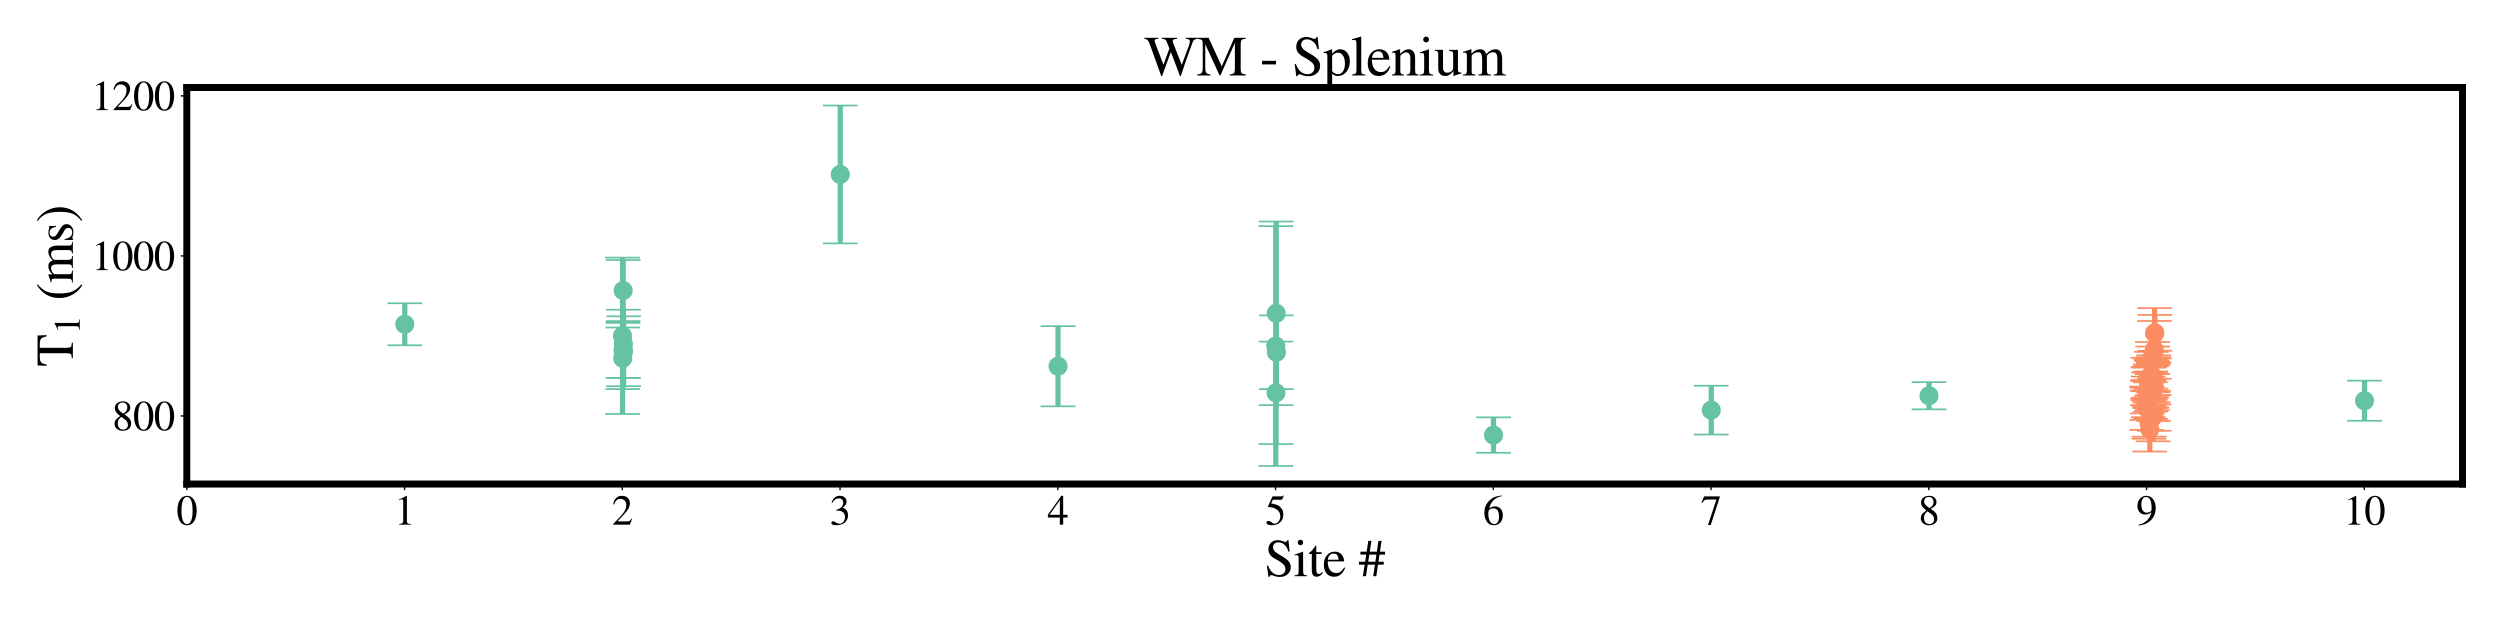 <?xml version="1.0" encoding="utf-8" standalone="no"?>
<!DOCTYPE svg PUBLIC "-//W3C//DTD SVG 1.1//EN"
  "http://www.w3.org/Graphics/SVG/1.1/DTD/svg11.dtd">
<svg xmlns:xlink="http://www.w3.org/1999/xlink" width="1440pt" height="360pt" viewBox="0 0 1440 360" xmlns="http://www.w3.org/2000/svg" version="1.1">
 <defs>
  <style type="text/css">*{stroke-linejoin: round; stroke-linecap: butt}</style>
 </defs>
 <g id="figure_1">
  <g id="patch_1">
   <path d="M 0 360 
L 1440 360 
L 1440 0 
L 0 0 
z
" style="fill: #ffffff"/>
  </g>
  <g id="axes_1">
   <g id="patch_2">
    <path d="M 107.6 278.8 
L 1418.4 278.8 
L 1418.4 50.4 
L 107.6 50.4 
z
" style="fill: #ffffff"/>
   </g>
   <g id="matplotlib.axis_1">
    <g id="xtick_1">
     <g id="line2d_1">
      <defs>
       <path id="m9068c17b15" d="M 0 0 
L 0 3.5 
" style="stroke: #000000; stroke-width: 0.8"/>
      </defs>
      <g>
       <use xlink:href="#m9068c17b15" x="107.6" y="278.8" style="stroke: #000000; stroke-width: 0.8"/>
      </g>
     </g>
     <g id="text_1">
      <!-- 0 -->
      <g transform="translate(101.6 302.191) scale(0.24 -0.24)">
       <defs>
        <path id="STIXGeneral-Regular-30" d="M 3046 2112 
Q 3046 1683 2963 1302 
Q 2880 922 2717 602 
Q 2554 282 2266 96 
Q 1978 -90 1600 -90 
Q 1210 -90 915 108 
Q 621 307 461 640 
Q 301 973 227 1350 
Q 154 1728 154 2150 
Q 154 2746 301 3222 
Q 448 3699 790 4012 
Q 1133 4326 1626 4326 
Q 2253 4326 2649 3712 
Q 3046 3098 3046 2112 
z
M 2432 2080 
Q 2432 3091 2217 3625 
Q 2003 4160 1587 4160 
Q 1190 4160 979 3622 
Q 768 3085 768 2106 
Q 768 1120 979 598 
Q 1190 77 1600 77 
Q 2003 77 2217 598 
Q 2432 1120 2432 2080 
z
" transform="scale(0.016)"/>
       </defs>
       <use xlink:href="#STIXGeneral-Regular-30"/>
      </g>
     </g>
    </g>
    <g id="xtick_2">
     <g id="line2d_2">
      <g>
       <use xlink:href="#m9068c17b15" x="233.023" y="278.8" style="stroke: #000000; stroke-width: 0.8"/>
      </g>
     </g>
     <g id="text_2">
      <!-- 1 -->
      <g transform="translate(227.023 302.191) scale(0.24 -0.24)">
       <defs>
        <path id="STIXGeneral-Regular-31" d="M 2522 0 
L 755 0 
L 755 96 
Q 1107 115 1235 227 
Q 1363 339 1363 608 
L 1363 3482 
Q 1363 3795 1171 3795 
Q 1082 3795 883 3718 
L 710 3654 
L 710 3744 
L 1856 4326 
L 1914 4307 
L 1914 486 
Q 1914 275 2042 185 
Q 2170 96 2522 96 
L 2522 0 
z
" transform="scale(0.016)"/>
       </defs>
       <use xlink:href="#STIXGeneral-Regular-31"/>
      </g>
     </g>
    </g>
    <g id="xtick_3">
     <g id="line2d_3">
      <g>
       <use xlink:href="#m9068c17b15" x="358.447" y="278.8" style="stroke: #000000; stroke-width: 0.8"/>
      </g>
     </g>
     <g id="text_3">
      <!-- 2 -->
      <g transform="translate(352.447 302.191) scale(0.24 -0.24)">
       <defs>
        <path id="STIXGeneral-Regular-32" d="M 3034 877 
L 2688 0 
L 186 0 
L 186 77 
L 1325 1286 
Q 1773 1754 1965 2144 
Q 2157 2534 2157 2950 
Q 2157 3379 1920 3616 
Q 1683 3853 1267 3853 
Q 922 3853 720 3673 
Q 518 3494 326 3021 
L 192 3053 
Q 301 3648 630 3987 
Q 960 4326 1523 4326 
Q 2054 4326 2380 4006 
Q 2707 3686 2707 3200 
Q 2707 2477 1888 1613 
L 832 486 
L 2330 486 
Q 2541 486 2665 569 
Q 2790 653 2944 915 
L 3034 877 
z
" transform="scale(0.016)"/>
       </defs>
       <use xlink:href="#STIXGeneral-Regular-32"/>
      </g>
     </g>
    </g>
    <g id="xtick_4">
     <g id="line2d_4">
      <g>
       <use xlink:href="#m9068c17b15" x="483.87" y="278.8" style="stroke: #000000; stroke-width: 0.8"/>
      </g>
     </g>
     <g id="text_4">
      <!-- 3 -->
      <g transform="translate(477.87 302.191) scale(0.24 -0.24)">
       <defs>
        <path id="STIXGeneral-Regular-33" d="M 390 3264 
L 288 3290 
Q 435 3770 748 4048 
Q 1062 4326 1542 4326 
Q 1990 4326 2265 4083 
Q 2541 3840 2541 3450 
Q 2541 2925 1946 2566 
Q 2298 2413 2477 2227 
Q 2758 1914 2758 1402 
Q 2758 890 2464 506 
Q 2246 211 1840 60 
Q 1434 -90 979 -90 
Q 262 -90 262 275 
Q 262 378 339 442 
Q 416 506 525 506 
Q 685 506 915 339 
Q 1197 141 1466 141 
Q 1818 141 2058 425 
Q 2298 710 2298 1120 
Q 2298 1856 1632 2048 
Q 1434 2112 979 2112 
L 979 2202 
Q 1338 2323 1517 2432 
Q 2035 2726 2035 3290 
Q 2035 3610 1852 3776 
Q 1670 3942 1344 3942 
Q 768 3942 390 3264 
z
" transform="scale(0.016)"/>
       </defs>
       <use xlink:href="#STIXGeneral-Regular-33"/>
      </g>
     </g>
    </g>
    <g id="xtick_5">
     <g id="line2d_5">
      <g>
       <use xlink:href="#m9068c17b15" x="609.294" y="278.8" style="stroke: #000000; stroke-width: 0.8"/>
      </g>
     </g>
     <g id="text_5">
      <!-- 4 -->
      <g transform="translate(603.294 302.191) scale(0.24 -0.24)">
       <defs>
        <path id="STIXGeneral-Regular-34" d="M 3027 1069 
L 2368 1069 
L 2368 0 
L 1869 0 
L 1869 1069 
L 77 1069 
L 77 1478 
L 2086 4326 
L 2368 4326 
L 2368 1478 
L 3027 1478 
L 3027 1069 
z
M 1869 1478 
L 1869 3674 
L 333 1478 
L 1869 1478 
z
" transform="scale(0.016)"/>
       </defs>
       <use xlink:href="#STIXGeneral-Regular-34"/>
      </g>
     </g>
    </g>
    <g id="xtick_6">
     <g id="line2d_6">
      <g>
       <use xlink:href="#m9068c17b15" x="734.717" y="278.8" style="stroke: #000000; stroke-width: 0.8"/>
      </g>
     </g>
     <g id="text_6">
      <!-- 5 -->
      <g transform="translate(728.717 302.191) scale(0.24 -0.24)">
       <defs>
        <path id="STIXGeneral-Regular-35" d="M 2803 4358 
L 2573 3814 
Q 2534 3731 2400 3731 
L 1158 3731 
L 902 3187 
Q 1606 3053 1920 2896 
Q 2234 2739 2502 2368 
Q 2726 2061 2726 1555 
Q 2726 1094 2576 780 
Q 2426 467 2099 224 
Q 1664 -90 1011 -90 
Q 646 -90 422 19 
Q 198 128 198 307 
Q 198 550 486 550 
Q 717 550 960 352 
Q 1210 147 1414 147 
Q 1747 147 2012 480 
Q 2278 813 2278 1229 
Q 2278 1843 1850 2189 
Q 1293 2637 486 2637 
Q 410 2637 410 2688 
L 416 2720 
L 1114 4237 
L 2438 4237 
Q 2547 4237 2608 4269 
Q 2669 4301 2746 4403 
L 2803 4358 
z
" transform="scale(0.016)"/>
       </defs>
       <use xlink:href="#STIXGeneral-Regular-35"/>
      </g>
     </g>
    </g>
    <g id="xtick_7">
     <g id="line2d_7">
      <g>
       <use xlink:href="#m9068c17b15" x="860.14" y="278.8" style="stroke: #000000; stroke-width: 0.8"/>
      </g>
     </g>
     <g id="text_7">
      <!-- 6 -->
      <g transform="translate(854.14 302.191) scale(0.24 -0.24)">
       <defs>
        <path id="STIXGeneral-Regular-36" d="M 2854 4378 
L 2867 4275 
Q 2112 4154 1606 3664 
Q 1101 3174 973 2451 
Q 1344 2739 1786 2739 
Q 2349 2739 2672 2380 
Q 2995 2022 2995 1402 
Q 2995 774 2669 378 
Q 2291 -90 1651 -90 
Q 870 -90 518 557 
Q 218 1107 218 1786 
Q 218 2835 915 3552 
Q 1312 3962 1731 4131 
Q 2150 4301 2854 4378 
z
M 2419 1203 
Q 2419 2445 1555 2445 
Q 1235 2445 1024 2275 
Q 813 2106 813 1702 
Q 813 954 1046 522 
Q 1280 90 1722 90 
Q 2061 90 2240 394 
Q 2419 698 2419 1203 
z
" transform="scale(0.016)"/>
       </defs>
       <use xlink:href="#STIXGeneral-Regular-36"/>
      </g>
     </g>
    </g>
    <g id="xtick_8">
     <g id="line2d_8">
      <g>
       <use xlink:href="#m9068c17b15" x="985.564" y="278.8" style="stroke: #000000; stroke-width: 0.8"/>
      </g>
     </g>
     <g id="text_8">
      <!-- 7 -->
      <g transform="translate(979.564 302.191) scale(0.24 -0.24)">
       <defs>
        <path id="STIXGeneral-Regular-37" d="M 2874 4134 
L 1517 -51 
L 1101 -51 
L 2368 3763 
L 992 3763 
Q 717 3763 582 3667 
Q 448 3571 243 3238 
L 128 3296 
L 512 4237 
L 2874 4237 
L 2874 4134 
z
" transform="scale(0.016)"/>
       </defs>
       <use xlink:href="#STIXGeneral-Regular-37"/>
      </g>
     </g>
    </g>
    <g id="xtick_9">
     <g id="line2d_9">
      <g>
       <use xlink:href="#m9068c17b15" x="1110.987" y="278.8" style="stroke: #000000; stroke-width: 0.8"/>
      </g>
     </g>
     <g id="text_9">
      <!-- 8 -->
      <g transform="translate(1104.987 302.191) scale(0.24 -0.24)">
       <defs>
        <path id="STIXGeneral-Regular-38" d="M 2848 992 
Q 2848 499 2505 204 
Q 2163 -90 1587 -90 
Q 1050 -90 704 204 
Q 358 499 358 954 
Q 358 1293 524 1533 
Q 691 1773 1190 2125 
Q 710 2522 553 2765 
Q 397 3008 397 3328 
Q 397 3782 745 4054 
Q 1094 4326 1638 4326 
Q 2106 4326 2410 4060 
Q 2714 3795 2714 3411 
Q 2714 3059 2531 2848 
Q 2349 2637 1856 2374 
Q 2432 1990 2640 1689 
Q 2848 1389 2848 992 
z
M 2272 3411 
Q 2272 3744 2086 3945 
Q 1901 4147 1574 4147 
Q 1248 4147 1059 3977 
Q 870 3808 870 3513 
Q 870 3219 1059 2979 
Q 1248 2739 1670 2490 
Q 1997 2682 2134 2896 
Q 2272 3110 2272 3411 
z
M 1734 1741 
L 1357 1997 
Q 1075 1766 960 1545 
Q 845 1325 845 1011 
Q 845 576 1065 333 
Q 1286 90 1658 90 
Q 1971 90 2166 285 
Q 2362 480 2362 794 
Q 2362 1082 2214 1299 
Q 2067 1517 1734 1741 
z
" transform="scale(0.016)"/>
       </defs>
       <use xlink:href="#STIXGeneral-Regular-38"/>
      </g>
     </g>
    </g>
    <g id="xtick_10">
     <g id="line2d_10">
      <g>
       <use xlink:href="#m9068c17b15" x="1236.411" y="278.8" style="stroke: #000000; stroke-width: 0.8"/>
      </g>
     </g>
     <g id="text_10">
      <!-- 9 -->
      <g transform="translate(1230.411 302.191) scale(0.24 -0.24)">
       <defs>
        <path id="STIXGeneral-Regular-39" d="M 378 -141 
L 358 -13 
Q 1094 115 1603 608 
Q 2112 1101 2304 1882 
Q 1933 1517 1344 1517 
Q 826 1517 509 1875 
Q 192 2234 192 2816 
Q 192 3462 573 3894 
Q 954 4326 1523 4326 
Q 2131 4326 2528 3840 
Q 2938 3328 2938 2522 
Q 2938 1958 2742 1462 
Q 2547 966 2170 621 
Q 1773 262 1395 105 
Q 1018 -51 378 -141 
z
M 2317 2272 
L 2317 2522 
Q 2317 4147 1472 4147 
Q 1171 4147 1005 3930 
Q 909 3802 845 3546 
Q 781 3290 781 3034 
Q 781 2464 995 2128 
Q 1210 1792 1568 1792 
Q 1824 1792 2070 1917 
Q 2317 2042 2317 2272 
z
" transform="scale(0.016)"/>
       </defs>
       <use xlink:href="#STIXGeneral-Regular-39"/>
      </g>
     </g>
    </g>
    <g id="xtick_11">
     <g id="line2d_11">
      <g>
       <use xlink:href="#m9068c17b15" x="1361.834" y="278.8" style="stroke: #000000; stroke-width: 0.8"/>
      </g>
     </g>
     <g id="text_11">
      <!-- 10 -->
      <g transform="translate(1349.834 302.191) scale(0.24 -0.24)">
       <use xlink:href="#STIXGeneral-Regular-31"/>
       <use xlink:href="#STIXGeneral-Regular-30" x="50"/>
      </g>
     </g>
    </g>
    <g id="text_12">
     <!-- Site # -->
     <g transform="translate(728.411 331.889) scale(0.3 -0.3)">
      <defs>
       <path id="STIXGeneral-Regular-53" d="M 3002 2963 
L 2842 2963 
Q 2733 3360 2579 3565 
Q 2189 4064 1651 4064 
Q 1357 4064 1181 3894 
Q 1005 3725 1005 3456 
Q 1005 3328 1069 3206 
Q 1133 3085 1206 2998 
Q 1280 2912 1465 2784 
Q 1651 2656 1766 2589 
Q 1882 2522 2150 2362 
Q 2669 2061 2905 1763 
Q 3142 1466 3142 1107 
Q 3142 576 2771 243 
Q 2400 -90 1837 -90 
Q 1421 -90 1082 58 
Q 915 128 781 128 
Q 704 128 653 70 
Q 602 13 602 -83 
L 461 -83 
L 275 1274 
L 416 1274 
Q 845 141 1734 141 
Q 2074 141 2285 342 
Q 2496 544 2496 858 
Q 2496 1158 2310 1363 
Q 2003 1696 1235 2106 
Q 454 2522 454 3206 
Q 454 3718 768 4022 
Q 1082 4326 1568 4326 
Q 1907 4326 2240 4186 
Q 2413 4109 2522 4109 
Q 2688 4109 2726 4326 
L 2861 4326 
L 3002 2963 
z
" transform="scale(0.016)"/>
       <path id="STIXGeneral-Regular-69" d="M 1152 4045 
Q 1152 3904 1056 3811 
Q 960 3718 819 3718 
Q 685 3718 592 3811 
Q 499 3904 499 4045 
Q 499 4179 595 4275 
Q 691 4371 826 4371 
Q 966 4371 1059 4275 
Q 1152 4179 1152 4045 
z
M 1619 0 
L 102 0 
L 102 96 
Q 435 115 521 211 
Q 608 307 608 666 
L 608 2118 
Q 608 2342 563 2432 
Q 518 2522 397 2522 
Q 243 2522 128 2490 
L 128 2592 
L 1120 2944 
L 1146 2918 
L 1146 672 
Q 1146 314 1226 218 
Q 1306 122 1619 96 
L 1619 0 
z
" transform="scale(0.016)"/>
       <path id="STIXGeneral-Regular-74" d="M 1702 493 
L 1786 422 
Q 1478 -64 1011 -64 
Q 448 -64 448 749 
L 448 2675 
L 109 2675 
Q 83 2694 83 2720 
Q 83 2771 192 2842 
Q 435 2982 813 3526 
Q 826 3546 874 3606 
Q 922 3667 941 3706 
Q 986 3706 986 3622 
L 986 2880 
L 1632 2880 
L 1632 2675 
L 986 2675 
L 986 845 
Q 986 538 1062 403 
Q 1139 269 1318 269 
Q 1510 269 1702 493 
z
" transform="scale(0.016)"/>
       <path id="STIXGeneral-Regular-65" d="M 2611 1050 
L 2714 1005 
Q 2330 -64 1376 -64 
Q 813 -64 486 329 
Q 160 723 160 1389 
Q 160 2074 525 2509 
Q 890 2944 1485 2944 
Q 2061 2944 2374 2502 
Q 2560 2246 2592 1773 
L 621 1773 
Q 646 1370 700 1158 
Q 755 947 915 730 
Q 1184 378 1626 378 
Q 1939 378 2153 531 
Q 2368 685 2611 1050 
z
M 634 1978 
L 1939 1978 
Q 1882 2381 1750 2547 
Q 1619 2714 1312 2714 
Q 1043 2714 864 2525 
Q 685 2336 634 1978 
z
" transform="scale(0.016)"/>
       <path id="STIXGeneral-Regular-20" transform="scale(0.016)"/>
       <path id="STIXGeneral-Regular-23" d="M 3168 2592 
L 2502 2592 
L 2374 1734 
L 3008 1734 
L 3008 1382 
L 2317 1382 
L 2118 0 
L 1747 0 
L 1946 1382 
L 1088 1382 
L 877 0 
L 506 0 
L 717 1382 
L 38 1382 
L 38 1734 
L 774 1734 
L 909 2592 
L 211 2592 
L 211 2944 
L 960 2944 
L 1158 4237 
L 1530 4237 
L 1331 2944 
L 2182 2944 
L 2374 4237 
L 2746 4237 
L 2554 2944 
L 3168 2944 
L 3168 2592 
z
M 2131 2592 
L 1280 2592 
L 1146 1734 
L 2003 1734 
L 2131 2592 
z
" transform="scale(0.016)"/>
      </defs>
      <use xlink:href="#STIXGeneral-Regular-53"/>
      <use xlink:href="#STIXGeneral-Regular-69" x="55.6"/>
      <use xlink:href="#STIXGeneral-Regular-74" x="83.4"/>
      <use xlink:href="#STIXGeneral-Regular-65" x="111.2"/>
      <use xlink:href="#STIXGeneral-Regular-20" x="155.6"/>
      <use xlink:href="#STIXGeneral-Regular-23" x="180.6"/>
     </g>
    </g>
   </g>
   <g id="matplotlib.axis_2">
    <g id="ytick_1">
     <g id="line2d_12">
      <defs>
       <path id="m7b85c3fd51" d="M 0 0 
L -3.5 0 
" style="stroke: #000000; stroke-width: 0.8"/>
      </defs>
      <g>
       <use xlink:href="#m7b85c3fd51" x="107.6" y="239.599" style="stroke: #000000; stroke-width: 0.8"/>
      </g>
     </g>
     <g id="text_13">
      <!-- 800 -->
      <g transform="translate(64.6 247.794) scale(0.24 -0.24)">
       <use xlink:href="#STIXGeneral-Regular-38"/>
       <use xlink:href="#STIXGeneral-Regular-30" x="50"/>
       <use xlink:href="#STIXGeneral-Regular-30" x="100"/>
      </g>
     </g>
    </g>
    <g id="ytick_2">
     <g id="line2d_13">
      <g>
       <use xlink:href="#m7b85c3fd51" x="107.6" y="147.42" style="stroke: #000000; stroke-width: 0.8"/>
      </g>
     </g>
     <g id="text_14">
      <!-- 1000 -->
      <g transform="translate(52.6 155.615) scale(0.24 -0.24)">
       <use xlink:href="#STIXGeneral-Regular-31"/>
       <use xlink:href="#STIXGeneral-Regular-30" x="50"/>
       <use xlink:href="#STIXGeneral-Regular-30" x="100"/>
       <use xlink:href="#STIXGeneral-Regular-30" x="150"/>
      </g>
     </g>
    </g>
    <g id="ytick_3">
     <g id="line2d_14">
      <g>
       <use xlink:href="#m7b85c3fd51" x="107.6" y="55.24" style="stroke: #000000; stroke-width: 0.8"/>
      </g>
     </g>
     <g id="text_15">
      <!-- 1200 -->
      <g transform="translate(52.6 63.436) scale(0.24 -0.24)">
       <use xlink:href="#STIXGeneral-Regular-31"/>
       <use xlink:href="#STIXGeneral-Regular-32" x="50"/>
       <use xlink:href="#STIXGeneral-Regular-30" x="100"/>
       <use xlink:href="#STIXGeneral-Regular-30" x="150"/>
      </g>
     </g>
    </g>
    <g id="text_16">
     <!-- T$_1$ (ms) -->
     <g transform="translate(42.089 211.25) rotate(-90) scale(0.3 -0.3)">
      <defs>
       <path id="STIXGeneral-Regular-54" d="M 3795 3149 
L 3642 3149 
Q 3539 3674 3353 3821 
Q 3168 3968 2656 3968 
L 2278 3968 
L 2278 710 
Q 2278 346 2387 243 
Q 2496 141 2893 122 
L 2893 0 
L 1024 0 
L 1024 122 
Q 1427 147 1526 256 
Q 1626 365 1626 787 
L 1626 3968 
L 1242 3968 
Q 723 3968 540 3817 
Q 358 3667 262 3149 
L 109 3149 
L 154 4237 
L 3750 4237 
L 3795 3149 
z
" transform="scale(0.016)"/>
       <path id="STIXGeneral-Regular-28" d="M 1946 -1030 
L 1869 -1133 
Q 1126 -710 716 32 
Q 307 774 307 1613 
Q 307 3386 1888 4326 
L 1946 4224 
Q 1293 3667 1075 3126 
Q 858 2586 858 1632 
Q 858 685 1082 96 
Q 1306 -493 1946 -1030 
z
" transform="scale(0.016)"/>
       <path id="STIXGeneral-Regular-6d" d="M 4960 0 
L 3565 0 
L 3565 96 
Q 3834 122 3907 208 
Q 3981 294 3981 576 
L 3981 1894 
Q 3981 2278 3869 2444 
Q 3757 2611 3488 2611 
Q 3264 2611 3107 2521 
Q 2950 2432 2803 2221 
L 2803 608 
Q 2803 301 2896 201 
Q 2989 102 3264 96 
L 3264 0 
L 1830 0 
L 1830 96 
Q 2112 115 2189 188 
Q 2266 262 2266 550 
L 2266 1901 
Q 2266 2611 1850 2611 
Q 1670 2611 1468 2531 
Q 1267 2451 1171 2336 
Q 1088 2240 1088 2227 
L 1088 448 
Q 1088 243 1177 176 
Q 1267 109 1523 96 
L 1523 0 
L 102 0 
L 102 96 
Q 371 102 460 195 
Q 550 288 550 563 
L 550 2150 
Q 550 2387 499 2480 
Q 448 2573 326 2573 
Q 230 2573 122 2547 
L 122 2656 
Q 557 2778 1011 2944 
L 1062 2925 
L 1062 2451 
L 1075 2451 
Q 1363 2752 1584 2848 
Q 1805 2944 2054 2944 
Q 2560 2944 2733 2406 
Q 3232 2944 3776 2944 
Q 4518 2944 4518 1792 
L 4518 493 
Q 4518 282 4582 202 
Q 4646 122 4794 109 
L 4960 96 
L 4960 0 
z
" transform="scale(0.016)"/>
       <path id="STIXGeneral-Regular-73" d="M 998 1926 
L 1664 1523 
Q 1984 1331 2105 1164 
Q 2227 998 2227 736 
Q 2227 416 1961 176 
Q 1696 -64 1331 -64 
Q 1030 -64 864 -6 
Q 691 51 570 51 
Q 461 51 416 -26 
L 333 -26 
L 333 979 
L 435 979 
Q 538 512 730 294 
Q 922 77 1248 77 
Q 1485 77 1632 211 
Q 1779 346 1779 550 
Q 1779 845 1440 1030 
L 1094 1222 
Q 326 1651 326 2150 
Q 326 2522 566 2730 
Q 806 2938 1210 2938 
Q 1491 2938 1638 2867 
Q 1754 2816 1818 2816 
Q 1862 2816 1920 2880 
L 1990 2880 
L 2022 2010 
L 1926 2010 
Q 1818 2445 1654 2621 
Q 1491 2797 1203 2797 
Q 986 2797 854 2688 
Q 723 2579 723 2362 
Q 723 2253 796 2128 
Q 870 2003 998 1926 
z
" transform="scale(0.016)"/>
       <path id="STIXGeneral-Regular-29" d="M 186 4224 
L 262 4326 
Q 992 3891 1408 3148 
Q 1824 2406 1824 1581 
Q 1824 -166 243 -1133 
L 186 -1030 
Q 845 -486 1059 54 
Q 1274 595 1274 1562 
Q 1274 2534 1059 3120 
Q 845 3706 186 4224 
z
" transform="scale(0.016)"/>
      </defs>
      <use xlink:href="#STIXGeneral-Regular-54" transform="translate(0 0.406)"/>
      <use xlink:href="#STIXGeneral-Regular-31" transform="translate(62.643 -12.822) scale(0.7)"/>
      <use xlink:href="#STIXGeneral-Regular-20" transform="translate(102.053 0.406)"/>
      <use xlink:href="#STIXGeneral-Regular-28" transform="translate(127.053 0.406)"/>
      <use xlink:href="#STIXGeneral-Regular-6d" transform="translate(160.353 0.406)"/>
      <use xlink:href="#STIXGeneral-Regular-73" transform="translate(238.153 0.406)"/>
      <use xlink:href="#STIXGeneral-Regular-29" transform="translate(277.053 0.406)"/>
     </g>
    </g>
   </g>
   <g id="LineCollection_1">
    <path d="M 233.149 198.863 
L 233.149 174.667 
" clip-path="url(#pa2f525508f)" style="fill: none; stroke: #66c2a5; stroke-width: 3"/>
    <path d="M 358.572 238.468 
L 358.572 148.392 
" clip-path="url(#pa2f525508f)" style="fill: none; stroke: #66c2a5; stroke-width: 3"/>
    <path d="M 358.698 224.087 
L 358.698 188.672 
" clip-path="url(#pa2f525508f)" style="fill: none; stroke: #66c2a5; stroke-width: 3"/>
    <path d="M 358.823 217.655 
L 358.823 185.967 
" clip-path="url(#pa2f525508f)" style="fill: none; stroke: #66c2a5; stroke-width: 3"/>
    <path d="M 358.949 184.952 
L 358.949 149.749 
" clip-path="url(#pa2f525508f)" style="fill: none; stroke: #66c2a5; stroke-width: 3"/>
    <path d="M 359.074 217.668 
L 359.074 178.414 
" clip-path="url(#pa2f525508f)" style="fill: none; stroke: #66c2a5; stroke-width: 3"/>
    <path d="M 359.199 222.435 
L 359.199 182.219 
" clip-path="url(#pa2f525508f)" style="fill: none; stroke: #66c2a5; stroke-width: 3"/>
    <path d="M 483.996 140.2 
L 483.996 60.782 
" clip-path="url(#pa2f525508f)" style="fill: none; stroke: #66c2a5; stroke-width: 3"/>
    <path d="M 609.419 234.029 
L 609.419 187.859 
" clip-path="url(#pa2f525508f)" style="fill: none; stroke: #66c2a5; stroke-width: 3"/>
    <path d="M 734.842 268.418 
L 734.842 130.237 
" clip-path="url(#pa2f525508f)" style="fill: none; stroke: #66c2a5; stroke-width: 3"/>
    <path d="M 734.968 255.795 
L 734.968 196.755 
" clip-path="url(#pa2f525508f)" style="fill: none; stroke: #66c2a5; stroke-width: 3"/>
    <path d="M 735.093 233.347 
L 735.093 127.592 
" clip-path="url(#pa2f525508f)" style="fill: none; stroke: #66c2a5; stroke-width: 3"/>
    <path d="M 735.219 224.147 
L 735.219 181.652 
" clip-path="url(#pa2f525508f)" style="fill: none; stroke: #66c2a5; stroke-width: 3"/>
    <path d="M 860.266 260.797 
L 860.266 240.391 
" clip-path="url(#pa2f525508f)" style="fill: none; stroke: #66c2a5; stroke-width: 3"/>
    <path d="M 985.689 250.273 
L 985.689 222.17 
" clip-path="url(#pa2f525508f)" style="fill: none; stroke: #66c2a5; stroke-width: 3"/>
    <path d="M 1111.113 235.776 
L 1111.113 220.11 
" clip-path="url(#pa2f525508f)" style="fill: none; stroke: #66c2a5; stroke-width: 3"/>
   </g>
   <g id="line2d_15">
    <defs>
     <path id="m4f89adbe5d" d="M 10 0 
L -10 -0 
" style="stroke: #66c2a5"/>
    </defs>
    <g clip-path="url(#pa2f525508f)">
     <use xlink:href="#m4f89adbe5d" x="233.149" y="198.863" style="fill: #66c2a5; stroke: #66c2a5"/>
     <use xlink:href="#m4f89adbe5d" x="358.572" y="238.468" style="fill: #66c2a5; stroke: #66c2a5"/>
     <use xlink:href="#m4f89adbe5d" x="358.698" y="224.087" style="fill: #66c2a5; stroke: #66c2a5"/>
     <use xlink:href="#m4f89adbe5d" x="358.823" y="217.655" style="fill: #66c2a5; stroke: #66c2a5"/>
     <use xlink:href="#m4f89adbe5d" x="358.949" y="184.952" style="fill: #66c2a5; stroke: #66c2a5"/>
     <use xlink:href="#m4f89adbe5d" x="359.074" y="217.668" style="fill: #66c2a5; stroke: #66c2a5"/>
     <use xlink:href="#m4f89adbe5d" x="359.199" y="222.435" style="fill: #66c2a5; stroke: #66c2a5"/>
     <use xlink:href="#m4f89adbe5d" x="483.996" y="140.2" style="fill: #66c2a5; stroke: #66c2a5"/>
     <use xlink:href="#m4f89adbe5d" x="609.419" y="234.029" style="fill: #66c2a5; stroke: #66c2a5"/>
     <use xlink:href="#m4f89adbe5d" x="734.842" y="268.418" style="fill: #66c2a5; stroke: #66c2a5"/>
     <use xlink:href="#m4f89adbe5d" x="734.968" y="255.795" style="fill: #66c2a5; stroke: #66c2a5"/>
     <use xlink:href="#m4f89adbe5d" x="735.093" y="233.347" style="fill: #66c2a5; stroke: #66c2a5"/>
     <use xlink:href="#m4f89adbe5d" x="735.219" y="224.147" style="fill: #66c2a5; stroke: #66c2a5"/>
     <use xlink:href="#m4f89adbe5d" x="860.266" y="260.797" style="fill: #66c2a5; stroke: #66c2a5"/>
     <use xlink:href="#m4f89adbe5d" x="985.689" y="250.273" style="fill: #66c2a5; stroke: #66c2a5"/>
     <use xlink:href="#m4f89adbe5d" x="1111.113" y="235.776" style="fill: #66c2a5; stroke: #66c2a5"/>
    </g>
   </g>
   <g id="line2d_16">
    <g clip-path="url(#pa2f525508f)">
     <use xlink:href="#m4f89adbe5d" x="233.149" y="174.667" style="fill: #66c2a5; stroke: #66c2a5"/>
     <use xlink:href="#m4f89adbe5d" x="358.572" y="148.392" style="fill: #66c2a5; stroke: #66c2a5"/>
     <use xlink:href="#m4f89adbe5d" x="358.698" y="188.672" style="fill: #66c2a5; stroke: #66c2a5"/>
     <use xlink:href="#m4f89adbe5d" x="358.823" y="185.967" style="fill: #66c2a5; stroke: #66c2a5"/>
     <use xlink:href="#m4f89adbe5d" x="358.949" y="149.749" style="fill: #66c2a5; stroke: #66c2a5"/>
     <use xlink:href="#m4f89adbe5d" x="359.074" y="178.414" style="fill: #66c2a5; stroke: #66c2a5"/>
     <use xlink:href="#m4f89adbe5d" x="359.199" y="182.219" style="fill: #66c2a5; stroke: #66c2a5"/>
     <use xlink:href="#m4f89adbe5d" x="483.996" y="60.782" style="fill: #66c2a5; stroke: #66c2a5"/>
     <use xlink:href="#m4f89adbe5d" x="609.419" y="187.859" style="fill: #66c2a5; stroke: #66c2a5"/>
     <use xlink:href="#m4f89adbe5d" x="734.842" y="130.237" style="fill: #66c2a5; stroke: #66c2a5"/>
     <use xlink:href="#m4f89adbe5d" x="734.968" y="196.755" style="fill: #66c2a5; stroke: #66c2a5"/>
     <use xlink:href="#m4f89adbe5d" x="735.093" y="127.592" style="fill: #66c2a5; stroke: #66c2a5"/>
     <use xlink:href="#m4f89adbe5d" x="735.219" y="181.652" style="fill: #66c2a5; stroke: #66c2a5"/>
     <use xlink:href="#m4f89adbe5d" x="860.266" y="240.391" style="fill: #66c2a5; stroke: #66c2a5"/>
     <use xlink:href="#m4f89adbe5d" x="985.689" y="222.17" style="fill: #66c2a5; stroke: #66c2a5"/>
     <use xlink:href="#m4f89adbe5d" x="1111.113" y="220.11" style="fill: #66c2a5; stroke: #66c2a5"/>
    </g>
   </g>
   <g id="LineCollection_2">
    <path d="M 1236.536 247.598 
L 1236.536 222.673 
" clip-path="url(#pa2f525508f)" style="fill: none; stroke: #fc8d62; stroke-width: 3"/>
    <path d="M 1236.661 241.845 
L 1236.661 223.257 
" clip-path="url(#pa2f525508f)" style="fill: none; stroke: #fc8d62; stroke-width: 3"/>
    <path d="M 1236.787 238.103 
L 1236.787 224.985 
" clip-path="url(#pa2f525508f)" style="fill: none; stroke: #fc8d62; stroke-width: 3"/>
    <path d="M 1236.912 233.305 
L 1236.912 219.009 
" clip-path="url(#pa2f525508f)" style="fill: none; stroke: #fc8d62; stroke-width: 3"/>
    <path d="M 1237.038 230.444 
L 1237.038 219.485 
" clip-path="url(#pa2f525508f)" style="fill: none; stroke: #fc8d62; stroke-width: 3"/>
    <path d="M 1237.163 229.454 
L 1237.163 206.168 
" clip-path="url(#pa2f525508f)" style="fill: none; stroke: #fc8d62; stroke-width: 3"/>
    <path d="M 1237.289 225.279 
L 1237.289 211.652 
" clip-path="url(#pa2f525508f)" style="fill: none; stroke: #fc8d62; stroke-width: 3"/>
    <path d="M 1237.414 240.29 
L 1237.414 216.932 
" clip-path="url(#pa2f525508f)" style="fill: none; stroke: #fc8d62; stroke-width: 3"/>
    <path d="M 1237.539 229.14 
L 1237.539 211.501 
" clip-path="url(#pa2f525508f)" style="fill: none; stroke: #fc8d62; stroke-width: 3"/>
    <path d="M 1237.665 225.033 
L 1237.665 214.487 
" clip-path="url(#pa2f525508f)" style="fill: none; stroke: #fc8d62; stroke-width: 3"/>
    <path d="M 1237.79 252.711 
L 1237.79 233.769 
" clip-path="url(#pa2f525508f)" style="fill: none; stroke: #fc8d62; stroke-width: 3"/>
    <path d="M 1237.916 251.527 
L 1237.916 219.043 
" clip-path="url(#pa2f525508f)" style="fill: none; stroke: #fc8d62; stroke-width: 3"/>
    <path d="M 1238.041 231.563 
L 1238.041 211.352 
" clip-path="url(#pa2f525508f)" style="fill: none; stroke: #fc8d62; stroke-width: 3"/>
    <path d="M 1238.167 225.246 
L 1238.167 211.633 
" clip-path="url(#pa2f525508f)" style="fill: none; stroke: #fc8d62; stroke-width: 3"/>
    <path d="M 1238.292 260.076 
L 1238.292 234.395 
" clip-path="url(#pa2f525508f)" style="fill: none; stroke: #fc8d62; stroke-width: 3"/>
    <path d="M 1238.417 235.045 
L 1238.417 209.987 
" clip-path="url(#pa2f525508f)" style="fill: none; stroke: #fc8d62; stroke-width: 3"/>
    <path d="M 1238.543 230.237 
L 1238.543 214.647 
" clip-path="url(#pa2f525508f)" style="fill: none; stroke: #fc8d62; stroke-width: 3"/>
    <path d="M 1238.668 237.068 
L 1238.668 220.209 
" clip-path="url(#pa2f525508f)" style="fill: none; stroke: #fc8d62; stroke-width: 3"/>
    <path d="M 1238.794 241.249 
L 1238.794 213.95 
" clip-path="url(#pa2f525508f)" style="fill: none; stroke: #fc8d62; stroke-width: 3"/>
    <path d="M 1238.919 228.92 
L 1238.919 207.185 
" clip-path="url(#pa2f525508f)" style="fill: none; stroke: #fc8d62; stroke-width: 3"/>
    <path d="M 1239.045 223.819 
L 1239.045 210.911 
" clip-path="url(#pa2f525508f)" style="fill: none; stroke: #fc8d62; stroke-width: 3"/>
    <path d="M 1239.17 229.101 
L 1239.17 202.694 
" clip-path="url(#pa2f525508f)" style="fill: none; stroke: #fc8d62; stroke-width: 3"/>
    <path d="M 1239.295 231.934 
L 1239.295 207.641 
" clip-path="url(#pa2f525508f)" style="fill: none; stroke: #fc8d62; stroke-width: 3"/>
    <path d="M 1239.421 227.926 
L 1239.421 210.388 
" clip-path="url(#pa2f525508f)" style="fill: none; stroke: #fc8d62; stroke-width: 3"/>
    <path d="M 1239.546 234.902 
L 1239.546 208.035 
" clip-path="url(#pa2f525508f)" style="fill: none; stroke: #fc8d62; stroke-width: 3"/>
    <path d="M 1239.672 236.291 
L 1239.672 215.418 
" clip-path="url(#pa2f525508f)" style="fill: none; stroke: #fc8d62; stroke-width: 3"/>
    <path d="M 1239.797 215.498 
L 1239.797 196.988 
" clip-path="url(#pa2f525508f)" style="fill: none; stroke: #fc8d62; stroke-width: 3"/>
    <path d="M 1239.922 210.388 
L 1239.922 199.605 
" clip-path="url(#pa2f525508f)" style="fill: none; stroke: #fc8d62; stroke-width: 3"/>
    <path d="M 1240.048 227.553 
L 1240.048 208.251 
" clip-path="url(#pa2f525508f)" style="fill: none; stroke: #fc8d62; stroke-width: 3"/>
    <path d="M 1240.173 254.162 
L 1240.173 225.909 
" clip-path="url(#pa2f525508f)" style="fill: none; stroke: #fc8d62; stroke-width: 3"/>
    <path d="M 1240.299 231.738 
L 1240.299 205.784 
" clip-path="url(#pa2f525508f)" style="fill: none; stroke: #fc8d62; stroke-width: 3"/>
    <path d="M 1240.424 225.08 
L 1240.424 209.411 
" clip-path="url(#pa2f525508f)" style="fill: none; stroke: #fc8d62; stroke-width: 3"/>
    <path d="M 1240.55 242.522 
L 1240.55 204.675 
" clip-path="url(#pa2f525508f)" style="fill: none; stroke: #fc8d62; stroke-width: 3"/>
    <path d="M 1240.675 232.987 
L 1240.675 208.992 
" clip-path="url(#pa2f525508f)" style="fill: none; stroke: #fc8d62; stroke-width: 3"/>
    <path d="M 1240.8 248.141 
L 1240.8 227.646 
" clip-path="url(#pa2f525508f)" style="fill: none; stroke: #fc8d62; stroke-width: 3"/>
    <path d="M 1240.926 218.158 
L 1240.926 184.881 
" clip-path="url(#pa2f525508f)" style="fill: none; stroke: #fc8d62; stroke-width: 3"/>
    <path d="M 1241.051 206.452 
L 1241.051 177.484 
" clip-path="url(#pa2f525508f)" style="fill: none; stroke: #fc8d62; stroke-width: 3"/>
    <path d="M 1241.177 202.019 
L 1241.177 181.39 
" clip-path="url(#pa2f525508f)" style="fill: none; stroke: #fc8d62; stroke-width: 3"/>
   </g>
   <g id="line2d_17">
    <defs>
     <path id="mb38f5e20cd" d="M 10 0 
L -10 -0 
" style="stroke: #fc8d62"/>
    </defs>
    <g clip-path="url(#pa2f525508f)">
     <use xlink:href="#mb38f5e20cd" x="1236.536" y="247.598" style="fill: #fc8d62; stroke: #fc8d62"/>
     <use xlink:href="#mb38f5e20cd" x="1236.661" y="241.845" style="fill: #fc8d62; stroke: #fc8d62"/>
     <use xlink:href="#mb38f5e20cd" x="1236.787" y="238.103" style="fill: #fc8d62; stroke: #fc8d62"/>
     <use xlink:href="#mb38f5e20cd" x="1236.912" y="233.305" style="fill: #fc8d62; stroke: #fc8d62"/>
     <use xlink:href="#mb38f5e20cd" x="1237.038" y="230.444" style="fill: #fc8d62; stroke: #fc8d62"/>
     <use xlink:href="#mb38f5e20cd" x="1237.163" y="229.454" style="fill: #fc8d62; stroke: #fc8d62"/>
     <use xlink:href="#mb38f5e20cd" x="1237.289" y="225.279" style="fill: #fc8d62; stroke: #fc8d62"/>
     <use xlink:href="#mb38f5e20cd" x="1237.414" y="240.29" style="fill: #fc8d62; stroke: #fc8d62"/>
     <use xlink:href="#mb38f5e20cd" x="1237.539" y="229.14" style="fill: #fc8d62; stroke: #fc8d62"/>
     <use xlink:href="#mb38f5e20cd" x="1237.665" y="225.033" style="fill: #fc8d62; stroke: #fc8d62"/>
     <use xlink:href="#mb38f5e20cd" x="1237.79" y="252.711" style="fill: #fc8d62; stroke: #fc8d62"/>
     <use xlink:href="#mb38f5e20cd" x="1237.916" y="251.527" style="fill: #fc8d62; stroke: #fc8d62"/>
     <use xlink:href="#mb38f5e20cd" x="1238.041" y="231.563" style="fill: #fc8d62; stroke: #fc8d62"/>
     <use xlink:href="#mb38f5e20cd" x="1238.167" y="225.246" style="fill: #fc8d62; stroke: #fc8d62"/>
     <use xlink:href="#mb38f5e20cd" x="1238.292" y="260.076" style="fill: #fc8d62; stroke: #fc8d62"/>
     <use xlink:href="#mb38f5e20cd" x="1238.417" y="235.045" style="fill: #fc8d62; stroke: #fc8d62"/>
     <use xlink:href="#mb38f5e20cd" x="1238.543" y="230.237" style="fill: #fc8d62; stroke: #fc8d62"/>
     <use xlink:href="#mb38f5e20cd" x="1238.668" y="237.068" style="fill: #fc8d62; stroke: #fc8d62"/>
     <use xlink:href="#mb38f5e20cd" x="1238.794" y="241.249" style="fill: #fc8d62; stroke: #fc8d62"/>
     <use xlink:href="#mb38f5e20cd" x="1238.919" y="228.92" style="fill: #fc8d62; stroke: #fc8d62"/>
     <use xlink:href="#mb38f5e20cd" x="1239.045" y="223.819" style="fill: #fc8d62; stroke: #fc8d62"/>
     <use xlink:href="#mb38f5e20cd" x="1239.17" y="229.101" style="fill: #fc8d62; stroke: #fc8d62"/>
     <use xlink:href="#mb38f5e20cd" x="1239.295" y="231.934" style="fill: #fc8d62; stroke: #fc8d62"/>
     <use xlink:href="#mb38f5e20cd" x="1239.421" y="227.926" style="fill: #fc8d62; stroke: #fc8d62"/>
     <use xlink:href="#mb38f5e20cd" x="1239.546" y="234.902" style="fill: #fc8d62; stroke: #fc8d62"/>
     <use xlink:href="#mb38f5e20cd" x="1239.672" y="236.291" style="fill: #fc8d62; stroke: #fc8d62"/>
     <use xlink:href="#mb38f5e20cd" x="1239.797" y="215.498" style="fill: #fc8d62; stroke: #fc8d62"/>
     <use xlink:href="#mb38f5e20cd" x="1239.922" y="210.388" style="fill: #fc8d62; stroke: #fc8d62"/>
     <use xlink:href="#mb38f5e20cd" x="1240.048" y="227.553" style="fill: #fc8d62; stroke: #fc8d62"/>
     <use xlink:href="#mb38f5e20cd" x="1240.173" y="254.162" style="fill: #fc8d62; stroke: #fc8d62"/>
     <use xlink:href="#mb38f5e20cd" x="1240.299" y="231.738" style="fill: #fc8d62; stroke: #fc8d62"/>
     <use xlink:href="#mb38f5e20cd" x="1240.424" y="225.08" style="fill: #fc8d62; stroke: #fc8d62"/>
     <use xlink:href="#mb38f5e20cd" x="1240.55" y="242.522" style="fill: #fc8d62; stroke: #fc8d62"/>
     <use xlink:href="#mb38f5e20cd" x="1240.675" y="232.987" style="fill: #fc8d62; stroke: #fc8d62"/>
     <use xlink:href="#mb38f5e20cd" x="1240.8" y="248.141" style="fill: #fc8d62; stroke: #fc8d62"/>
     <use xlink:href="#mb38f5e20cd" x="1240.926" y="218.158" style="fill: #fc8d62; stroke: #fc8d62"/>
     <use xlink:href="#mb38f5e20cd" x="1241.051" y="206.452" style="fill: #fc8d62; stroke: #fc8d62"/>
     <use xlink:href="#mb38f5e20cd" x="1241.177" y="202.019" style="fill: #fc8d62; stroke: #fc8d62"/>
    </g>
   </g>
   <g id="line2d_18">
    <g clip-path="url(#pa2f525508f)">
     <use xlink:href="#mb38f5e20cd" x="1236.536" y="222.673" style="fill: #fc8d62; stroke: #fc8d62"/>
     <use xlink:href="#mb38f5e20cd" x="1236.661" y="223.257" style="fill: #fc8d62; stroke: #fc8d62"/>
     <use xlink:href="#mb38f5e20cd" x="1236.787" y="224.985" style="fill: #fc8d62; stroke: #fc8d62"/>
     <use xlink:href="#mb38f5e20cd" x="1236.912" y="219.009" style="fill: #fc8d62; stroke: #fc8d62"/>
     <use xlink:href="#mb38f5e20cd" x="1237.038" y="219.485" style="fill: #fc8d62; stroke: #fc8d62"/>
     <use xlink:href="#mb38f5e20cd" x="1237.163" y="206.168" style="fill: #fc8d62; stroke: #fc8d62"/>
     <use xlink:href="#mb38f5e20cd" x="1237.289" y="211.652" style="fill: #fc8d62; stroke: #fc8d62"/>
     <use xlink:href="#mb38f5e20cd" x="1237.414" y="216.932" style="fill: #fc8d62; stroke: #fc8d62"/>
     <use xlink:href="#mb38f5e20cd" x="1237.539" y="211.501" style="fill: #fc8d62; stroke: #fc8d62"/>
     <use xlink:href="#mb38f5e20cd" x="1237.665" y="214.487" style="fill: #fc8d62; stroke: #fc8d62"/>
     <use xlink:href="#mb38f5e20cd" x="1237.79" y="233.769" style="fill: #fc8d62; stroke: #fc8d62"/>
     <use xlink:href="#mb38f5e20cd" x="1237.916" y="219.043" style="fill: #fc8d62; stroke: #fc8d62"/>
     <use xlink:href="#mb38f5e20cd" x="1238.041" y="211.352" style="fill: #fc8d62; stroke: #fc8d62"/>
     <use xlink:href="#mb38f5e20cd" x="1238.167" y="211.633" style="fill: #fc8d62; stroke: #fc8d62"/>
     <use xlink:href="#mb38f5e20cd" x="1238.292" y="234.395" style="fill: #fc8d62; stroke: #fc8d62"/>
     <use xlink:href="#mb38f5e20cd" x="1238.417" y="209.987" style="fill: #fc8d62; stroke: #fc8d62"/>
     <use xlink:href="#mb38f5e20cd" x="1238.543" y="214.647" style="fill: #fc8d62; stroke: #fc8d62"/>
     <use xlink:href="#mb38f5e20cd" x="1238.668" y="220.209" style="fill: #fc8d62; stroke: #fc8d62"/>
     <use xlink:href="#mb38f5e20cd" x="1238.794" y="213.95" style="fill: #fc8d62; stroke: #fc8d62"/>
     <use xlink:href="#mb38f5e20cd" x="1238.919" y="207.185" style="fill: #fc8d62; stroke: #fc8d62"/>
     <use xlink:href="#mb38f5e20cd" x="1239.045" y="210.911" style="fill: #fc8d62; stroke: #fc8d62"/>
     <use xlink:href="#mb38f5e20cd" x="1239.17" y="202.694" style="fill: #fc8d62; stroke: #fc8d62"/>
     <use xlink:href="#mb38f5e20cd" x="1239.295" y="207.641" style="fill: #fc8d62; stroke: #fc8d62"/>
     <use xlink:href="#mb38f5e20cd" x="1239.421" y="210.388" style="fill: #fc8d62; stroke: #fc8d62"/>
     <use xlink:href="#mb38f5e20cd" x="1239.546" y="208.035" style="fill: #fc8d62; stroke: #fc8d62"/>
     <use xlink:href="#mb38f5e20cd" x="1239.672" y="215.418" style="fill: #fc8d62; stroke: #fc8d62"/>
     <use xlink:href="#mb38f5e20cd" x="1239.797" y="196.988" style="fill: #fc8d62; stroke: #fc8d62"/>
     <use xlink:href="#mb38f5e20cd" x="1239.922" y="199.605" style="fill: #fc8d62; stroke: #fc8d62"/>
     <use xlink:href="#mb38f5e20cd" x="1240.048" y="208.251" style="fill: #fc8d62; stroke: #fc8d62"/>
     <use xlink:href="#mb38f5e20cd" x="1240.173" y="225.909" style="fill: #fc8d62; stroke: #fc8d62"/>
     <use xlink:href="#mb38f5e20cd" x="1240.299" y="205.784" style="fill: #fc8d62; stroke: #fc8d62"/>
     <use xlink:href="#mb38f5e20cd" x="1240.424" y="209.411" style="fill: #fc8d62; stroke: #fc8d62"/>
     <use xlink:href="#mb38f5e20cd" x="1240.55" y="204.675" style="fill: #fc8d62; stroke: #fc8d62"/>
     <use xlink:href="#mb38f5e20cd" x="1240.675" y="208.992" style="fill: #fc8d62; stroke: #fc8d62"/>
     <use xlink:href="#mb38f5e20cd" x="1240.8" y="227.646" style="fill: #fc8d62; stroke: #fc8d62"/>
     <use xlink:href="#mb38f5e20cd" x="1240.926" y="184.881" style="fill: #fc8d62; stroke: #fc8d62"/>
     <use xlink:href="#mb38f5e20cd" x="1241.051" y="177.484" style="fill: #fc8d62; stroke: #fc8d62"/>
     <use xlink:href="#mb38f5e20cd" x="1241.177" y="181.39" style="fill: #fc8d62; stroke: #fc8d62"/>
    </g>
   </g>
   <g id="LineCollection_3">
    <path d="M 1361.959 242.38 
L 1361.959 219.27 
" clip-path="url(#pa2f525508f)" style="fill: none; stroke: #66c2a5; stroke-width: 3"/>
   </g>
   <g id="line2d_19">
    <g clip-path="url(#pa2f525508f)">
     <use xlink:href="#m4f89adbe5d" x="1361.959" y="242.38" style="fill: #66c2a5; stroke: #66c2a5"/>
    </g>
   </g>
   <g id="line2d_20">
    <g clip-path="url(#pa2f525508f)">
     <use xlink:href="#m4f89adbe5d" x="1361.959" y="219.27" style="fill: #66c2a5; stroke: #66c2a5"/>
    </g>
   </g>
   <g id="line2d_21">
    <defs>
     <path id="m8b8dbe2a5a" d="M 0 5 
C 1.326 5 2.598 4.473 3.536 3.536 
C 4.473 2.598 5 1.326 5 0 
C 5 -1.326 4.473 -2.598 3.536 -3.536 
C 2.598 -4.473 1.326 -5 0 -5 
C -1.326 -5 -2.598 -4.473 -3.536 -3.536 
C -4.473 -2.598 -5 -1.326 -5 0 
C -5 1.326 -4.473 2.598 -3.536 3.536 
C -2.598 4.473 -1.326 5 0 5 
z
" style="stroke: #66c2a5"/>
    </defs>
    <g clip-path="url(#pa2f525508f)">
     <use xlink:href="#m8b8dbe2a5a" x="233.149" y="186.765" style="fill: #66c2a5; stroke: #66c2a5"/>
     <use xlink:href="#m8b8dbe2a5a" x="358.572" y="193.43" style="fill: #66c2a5; stroke: #66c2a5"/>
     <use xlink:href="#m8b8dbe2a5a" x="358.698" y="206.38" style="fill: #66c2a5; stroke: #66c2a5"/>
     <use xlink:href="#m8b8dbe2a5a" x="358.823" y="201.811" style="fill: #66c2a5; stroke: #66c2a5"/>
     <use xlink:href="#m8b8dbe2a5a" x="358.949" y="167.351" style="fill: #66c2a5; stroke: #66c2a5"/>
     <use xlink:href="#m8b8dbe2a5a" x="359.074" y="198.041" style="fill: #66c2a5; stroke: #66c2a5"/>
     <use xlink:href="#m8b8dbe2a5a" x="359.199" y="202.327" style="fill: #66c2a5; stroke: #66c2a5"/>
     <use xlink:href="#m8b8dbe2a5a" x="483.996" y="100.491" style="fill: #66c2a5; stroke: #66c2a5"/>
     <use xlink:href="#m8b8dbe2a5a" x="609.419" y="210.944" style="fill: #66c2a5; stroke: #66c2a5"/>
     <use xlink:href="#m8b8dbe2a5a" x="734.842" y="199.327" style="fill: #66c2a5; stroke: #66c2a5"/>
     <use xlink:href="#m8b8dbe2a5a" x="734.968" y="226.275" style="fill: #66c2a5; stroke: #66c2a5"/>
     <use xlink:href="#m8b8dbe2a5a" x="735.093" y="180.469" style="fill: #66c2a5; stroke: #66c2a5"/>
     <use xlink:href="#m8b8dbe2a5a" x="735.219" y="202.9" style="fill: #66c2a5; stroke: #66c2a5"/>
     <use xlink:href="#m8b8dbe2a5a" x="860.266" y="250.594" style="fill: #66c2a5; stroke: #66c2a5"/>
     <use xlink:href="#m8b8dbe2a5a" x="985.689" y="236.221" style="fill: #66c2a5; stroke: #66c2a5"/>
     <use xlink:href="#m8b8dbe2a5a" x="1111.113" y="227.943" style="fill: #66c2a5; stroke: #66c2a5"/>
    </g>
   </g>
   <g id="line2d_22">
    <defs>
     <path id="m690a15c27a" d="M 0 5 
C 1.326 5 2.598 4.473 3.536 3.536 
C 4.473 2.598 5 1.326 5 0 
C 5 -1.326 4.473 -2.598 3.536 -3.536 
C 2.598 -4.473 1.326 -5 0 -5 
C -1.326 -5 -2.598 -4.473 -3.536 -3.536 
C -4.473 -2.598 -5 -1.326 -5 0 
C -5 1.326 -4.473 2.598 -3.536 3.536 
C -2.598 4.473 -1.326 5 0 5 
z
" style="stroke: #fc8d62"/>
    </defs>
    <g clip-path="url(#pa2f525508f)">
     <use xlink:href="#m690a15c27a" x="1236.536" y="235.135" style="fill: #fc8d62; stroke: #fc8d62"/>
     <use xlink:href="#m690a15c27a" x="1236.661" y="232.551" style="fill: #fc8d62; stroke: #fc8d62"/>
     <use xlink:href="#m690a15c27a" x="1236.787" y="231.544" style="fill: #fc8d62; stroke: #fc8d62"/>
     <use xlink:href="#m690a15c27a" x="1236.912" y="226.157" style="fill: #fc8d62; stroke: #fc8d62"/>
     <use xlink:href="#m690a15c27a" x="1237.038" y="224.964" style="fill: #fc8d62; stroke: #fc8d62"/>
     <use xlink:href="#m690a15c27a" x="1237.163" y="217.811" style="fill: #fc8d62; stroke: #fc8d62"/>
     <use xlink:href="#m690a15c27a" x="1237.289" y="218.466" style="fill: #fc8d62; stroke: #fc8d62"/>
     <use xlink:href="#m690a15c27a" x="1237.414" y="228.611" style="fill: #fc8d62; stroke: #fc8d62"/>
     <use xlink:href="#m690a15c27a" x="1237.539" y="220.32" style="fill: #fc8d62; stroke: #fc8d62"/>
     <use xlink:href="#m690a15c27a" x="1237.665" y="219.76" style="fill: #fc8d62; stroke: #fc8d62"/>
     <use xlink:href="#m690a15c27a" x="1237.79" y="243.24" style="fill: #fc8d62; stroke: #fc8d62"/>
     <use xlink:href="#m690a15c27a" x="1237.916" y="235.285" style="fill: #fc8d62; stroke: #fc8d62"/>
     <use xlink:href="#m690a15c27a" x="1238.041" y="221.458" style="fill: #fc8d62; stroke: #fc8d62"/>
     <use xlink:href="#m690a15c27a" x="1238.167" y="218.44" style="fill: #fc8d62; stroke: #fc8d62"/>
     <use xlink:href="#m690a15c27a" x="1238.292" y="247.236" style="fill: #fc8d62; stroke: #fc8d62"/>
     <use xlink:href="#m690a15c27a" x="1238.417" y="222.516" style="fill: #fc8d62; stroke: #fc8d62"/>
     <use xlink:href="#m690a15c27a" x="1238.543" y="222.442" style="fill: #fc8d62; stroke: #fc8d62"/>
     <use xlink:href="#m690a15c27a" x="1238.668" y="228.639" style="fill: #fc8d62; stroke: #fc8d62"/>
     <use xlink:href="#m690a15c27a" x="1238.794" y="227.599" style="fill: #fc8d62; stroke: #fc8d62"/>
     <use xlink:href="#m690a15c27a" x="1238.919" y="218.053" style="fill: #fc8d62; stroke: #fc8d62"/>
     <use xlink:href="#m690a15c27a" x="1239.045" y="217.365" style="fill: #fc8d62; stroke: #fc8d62"/>
     <use xlink:href="#m690a15c27a" x="1239.17" y="215.898" style="fill: #fc8d62; stroke: #fc8d62"/>
     <use xlink:href="#m690a15c27a" x="1239.295" y="219.788" style="fill: #fc8d62; stroke: #fc8d62"/>
     <use xlink:href="#m690a15c27a" x="1239.421" y="219.157" style="fill: #fc8d62; stroke: #fc8d62"/>
     <use xlink:href="#m690a15c27a" x="1239.546" y="221.469" style="fill: #fc8d62; stroke: #fc8d62"/>
     <use xlink:href="#m690a15c27a" x="1239.672" y="225.855" style="fill: #fc8d62; stroke: #fc8d62"/>
     <use xlink:href="#m690a15c27a" x="1239.797" y="206.243" style="fill: #fc8d62; stroke: #fc8d62"/>
     <use xlink:href="#m690a15c27a" x="1239.922" y="204.997" style="fill: #fc8d62; stroke: #fc8d62"/>
     <use xlink:href="#m690a15c27a" x="1240.048" y="217.902" style="fill: #fc8d62; stroke: #fc8d62"/>
     <use xlink:href="#m690a15c27a" x="1240.173" y="240.036" style="fill: #fc8d62; stroke: #fc8d62"/>
     <use xlink:href="#m690a15c27a" x="1240.299" y="218.761" style="fill: #fc8d62; stroke: #fc8d62"/>
     <use xlink:href="#m690a15c27a" x="1240.424" y="217.245" style="fill: #fc8d62; stroke: #fc8d62"/>
     <use xlink:href="#m690a15c27a" x="1240.55" y="223.598" style="fill: #fc8d62; stroke: #fc8d62"/>
     <use xlink:href="#m690a15c27a" x="1240.675" y="220.99" style="fill: #fc8d62; stroke: #fc8d62"/>
     <use xlink:href="#m690a15c27a" x="1240.8" y="237.893" style="fill: #fc8d62; stroke: #fc8d62"/>
     <use xlink:href="#m690a15c27a" x="1240.926" y="201.52" style="fill: #fc8d62; stroke: #fc8d62"/>
     <use xlink:href="#m690a15c27a" x="1241.051" y="191.968" style="fill: #fc8d62; stroke: #fc8d62"/>
     <use xlink:href="#m690a15c27a" x="1241.177" y="191.704" style="fill: #fc8d62; stroke: #fc8d62"/>
    </g>
   </g>
   <g id="line2d_23">
    <g clip-path="url(#pa2f525508f)">
     <use xlink:href="#m8b8dbe2a5a" x="1361.959" y="230.825" style="fill: #66c2a5; stroke: #66c2a5"/>
    </g>
   </g>
   <g id="patch_3">
    <path d="M 107.6 278.8 
L 107.6 50.4 
" style="fill: none; stroke: #000000; stroke-width: 4; stroke-linejoin: miter; stroke-linecap: square"/>
   </g>
   <g id="patch_4">
    <path d="M 1418.4 278.8 
L 1418.4 50.4 
" style="fill: none; stroke: #000000; stroke-width: 4; stroke-linejoin: miter; stroke-linecap: square"/>
   </g>
   <g id="patch_5">
    <path d="M 107.6 278.8 
L 1418.4 278.8 
" style="fill: none; stroke: #000000; stroke-width: 4; stroke-linejoin: miter; stroke-linecap: square"/>
   </g>
   <g id="patch_6">
    <path d="M 107.6 50.4 
L 1418.4 50.4 
" style="fill: none; stroke: #000000; stroke-width: 4; stroke-linejoin: miter; stroke-linecap: square"/>
   </g>
   <g id="text_17">
    <!-- WM - Splenium -->
    <g transform="translate(659 43.455) scale(0.32 -0.32)">
     <defs>
      <path id="STIXGeneral-Regular-57" d="M 5965 4237 
L 5965 4115 
Q 5709 4064 5616 3990 
Q 5523 3917 5434 3667 
Q 4704 1709 4128 -70 
L 4032 -70 
Q 3642 1011 3008 2637 
L 2022 -70 
L 1926 -70 
Q 1709 576 1277 1753 
Q 845 2931 698 3347 
Q 538 3808 406 3958 
Q 275 4109 32 4115 
L 32 4237 
L 1594 4237 
L 1594 4115 
Q 1357 4109 1270 4064 
Q 1184 4019 1184 3917 
Q 1184 3808 1254 3616 
L 2176 1210 
L 2842 3021 
L 2662 3501 
Q 2509 3917 2400 4013 
Q 2291 4109 2010 4115 
L 2010 4237 
L 3706 4237 
L 3706 4115 
Q 3213 4102 3213 3891 
Q 3213 3808 3322 3520 
L 4237 1190 
L 5043 3360 
Q 5152 3667 5152 3853 
Q 5152 4109 4704 4115 
L 4704 4237 
L 5965 4237 
z
" transform="scale(0.016)"/>
      <path id="STIXGeneral-Regular-4d" d="M 5530 0 
L 3738 0 
L 3738 122 
Q 4115 147 4214 265 
Q 4314 384 4314 787 
L 4314 3661 
L 2682 0 
L 2592 0 
L 979 3514 
L 979 966 
Q 979 448 1088 294 
Q 1197 141 1574 122 
L 1574 0 
L 77 0 
L 77 122 
Q 358 141 480 205 
Q 602 269 650 432 
Q 698 595 698 966 
L 698 3514 
Q 698 3878 589 3984 
Q 480 4090 90 4115 
L 90 4237 
L 1357 4237 
L 2835 1024 
L 4250 4237 
L 5523 4237 
L 5523 4115 
Q 5178 4109 5072 3993 
Q 4966 3878 4966 3520 
L 4966 717 
Q 4966 378 5072 262 
Q 5178 147 5530 122 
L 5530 0 
z
" transform="scale(0.016)"/>
      <path id="STIXGeneral-Regular-2d" d="M 1824 1242 
L 250 1242 
L 250 1645 
L 1824 1645 
L 1824 1242 
z
" transform="scale(0.016)"/>
      <path id="STIXGeneral-Regular-70" d="M 1018 2931 
L 1018 2438 
Q 1421 2944 1939 2944 
Q 2406 2944 2707 2560 
Q 3008 2176 3008 1581 
Q 3008 883 2621 409 
Q 2234 -64 1664 -64 
Q 1466 -64 1328 -6 
Q 1190 51 1018 211 
L 1018 -794 
Q 1018 -1094 1120 -1180 
Q 1222 -1267 1581 -1274 
L 1581 -1389 
L 32 -1389 
L 32 -1280 
Q 314 -1254 397 -1171 
Q 480 -1088 480 -838 
L 480 2157 
Q 480 2381 429 2451 
Q 378 2522 218 2522 
Q 115 2522 58 2515 
L 58 2618 
Q 506 2752 979 2944 
L 1018 2931 
z
M 1018 2138 
L 1018 563 
Q 1018 422 1238 281 
Q 1459 141 1683 141 
Q 2029 141 2243 467 
Q 2458 794 2458 1325 
Q 2458 1888 2243 2224 
Q 2029 2560 1670 2560 
Q 1446 2560 1232 2419 
Q 1018 2278 1018 2138 
z
" transform="scale(0.016)"/>
      <path id="STIXGeneral-Regular-6c" d="M 1645 0 
L 134 0 
L 134 96 
Q 435 122 531 221 
Q 627 320 627 589 
L 627 3590 
Q 627 3821 569 3910 
Q 512 4000 358 4000 
Q 224 4000 122 3987 
L 122 4090 
Q 730 4237 1133 4371 
L 1165 4346 
L 1165 557 
Q 1165 288 1254 201 
Q 1344 115 1645 96 
L 1645 0 
z
" transform="scale(0.016)"/>
      <path id="STIXGeneral-Regular-6e" d="M 3104 0 
L 1773 0 
L 1779 96 
Q 2016 115 2096 233 
Q 2176 352 2176 672 
L 2176 1946 
Q 2176 2592 1709 2592 
Q 1549 2592 1408 2515 
Q 1267 2438 1050 2227 
L 1050 461 
Q 1050 269 1136 192 
Q 1222 115 1466 96 
L 1466 0 
L 115 0 
L 115 96 
Q 358 115 435 214 
Q 512 314 512 602 
L 512 2157 
Q 512 2394 467 2483 
Q 422 2573 288 2573 
Q 160 2573 102 2547 
L 102 2656 
Q 550 2784 979 2944 
L 1030 2925 
L 1030 2426 
L 1037 2426 
Q 1491 2944 1958 2944 
Q 2323 2944 2518 2688 
Q 2714 2432 2714 1958 
L 2714 544 
Q 2714 288 2790 205 
Q 2867 122 3104 96 
L 3104 0 
z
" transform="scale(0.016)"/>
      <path id="STIXGeneral-Regular-75" d="M 3072 320 
L 3072 230 
Q 2573 96 2195 -58 
L 2163 -38 
L 2163 486 
L 2150 486 
Q 1747 -64 1235 -64 
Q 870 -64 662 160 
Q 454 384 454 755 
L 454 2362 
Q 454 2598 371 2688 
Q 288 2778 58 2790 
L 58 2880 
L 992 2880 
L 992 813 
Q 992 595 1123 451 
Q 1254 307 1446 307 
Q 1760 307 1984 506 
Q 2067 582 2099 649 
Q 2131 717 2131 877 
L 2131 2355 
Q 2131 2605 2041 2678 
Q 1952 2752 1658 2771 
L 1658 2880 
L 2669 2880 
L 2669 685 
Q 2669 461 2742 390 
Q 2816 320 3034 320 
L 3072 320 
z
" transform="scale(0.016)"/>
     </defs>
     <use xlink:href="#STIXGeneral-Regular-57"/>
     <use xlink:href="#STIXGeneral-Regular-4d" x="94.4"/>
     <use xlink:href="#STIXGeneral-Regular-20" x="183.3"/>
     <use xlink:href="#STIXGeneral-Regular-2d" x="208.3"/>
     <use xlink:href="#STIXGeneral-Regular-20" x="241.6"/>
     <use xlink:href="#STIXGeneral-Regular-53" x="266.6"/>
     <use xlink:href="#STIXGeneral-Regular-70" x="322.2"/>
     <use xlink:href="#STIXGeneral-Regular-6c" x="372.2"/>
     <use xlink:href="#STIXGeneral-Regular-65" x="400"/>
     <use xlink:href="#STIXGeneral-Regular-6e" x="444.4"/>
     <use xlink:href="#STIXGeneral-Regular-69" x="494.4"/>
     <use xlink:href="#STIXGeneral-Regular-75" x="522.2"/>
     <use xlink:href="#STIXGeneral-Regular-6d" x="572.2"/>
    </g>
   </g>
  </g>
 </g>
 <defs>
  <clipPath id="pa2f525508f">
   <rect x="107.6" y="50.4" width="1310.8" height="228.4"/>
  </clipPath>
 </defs>
</svg>

